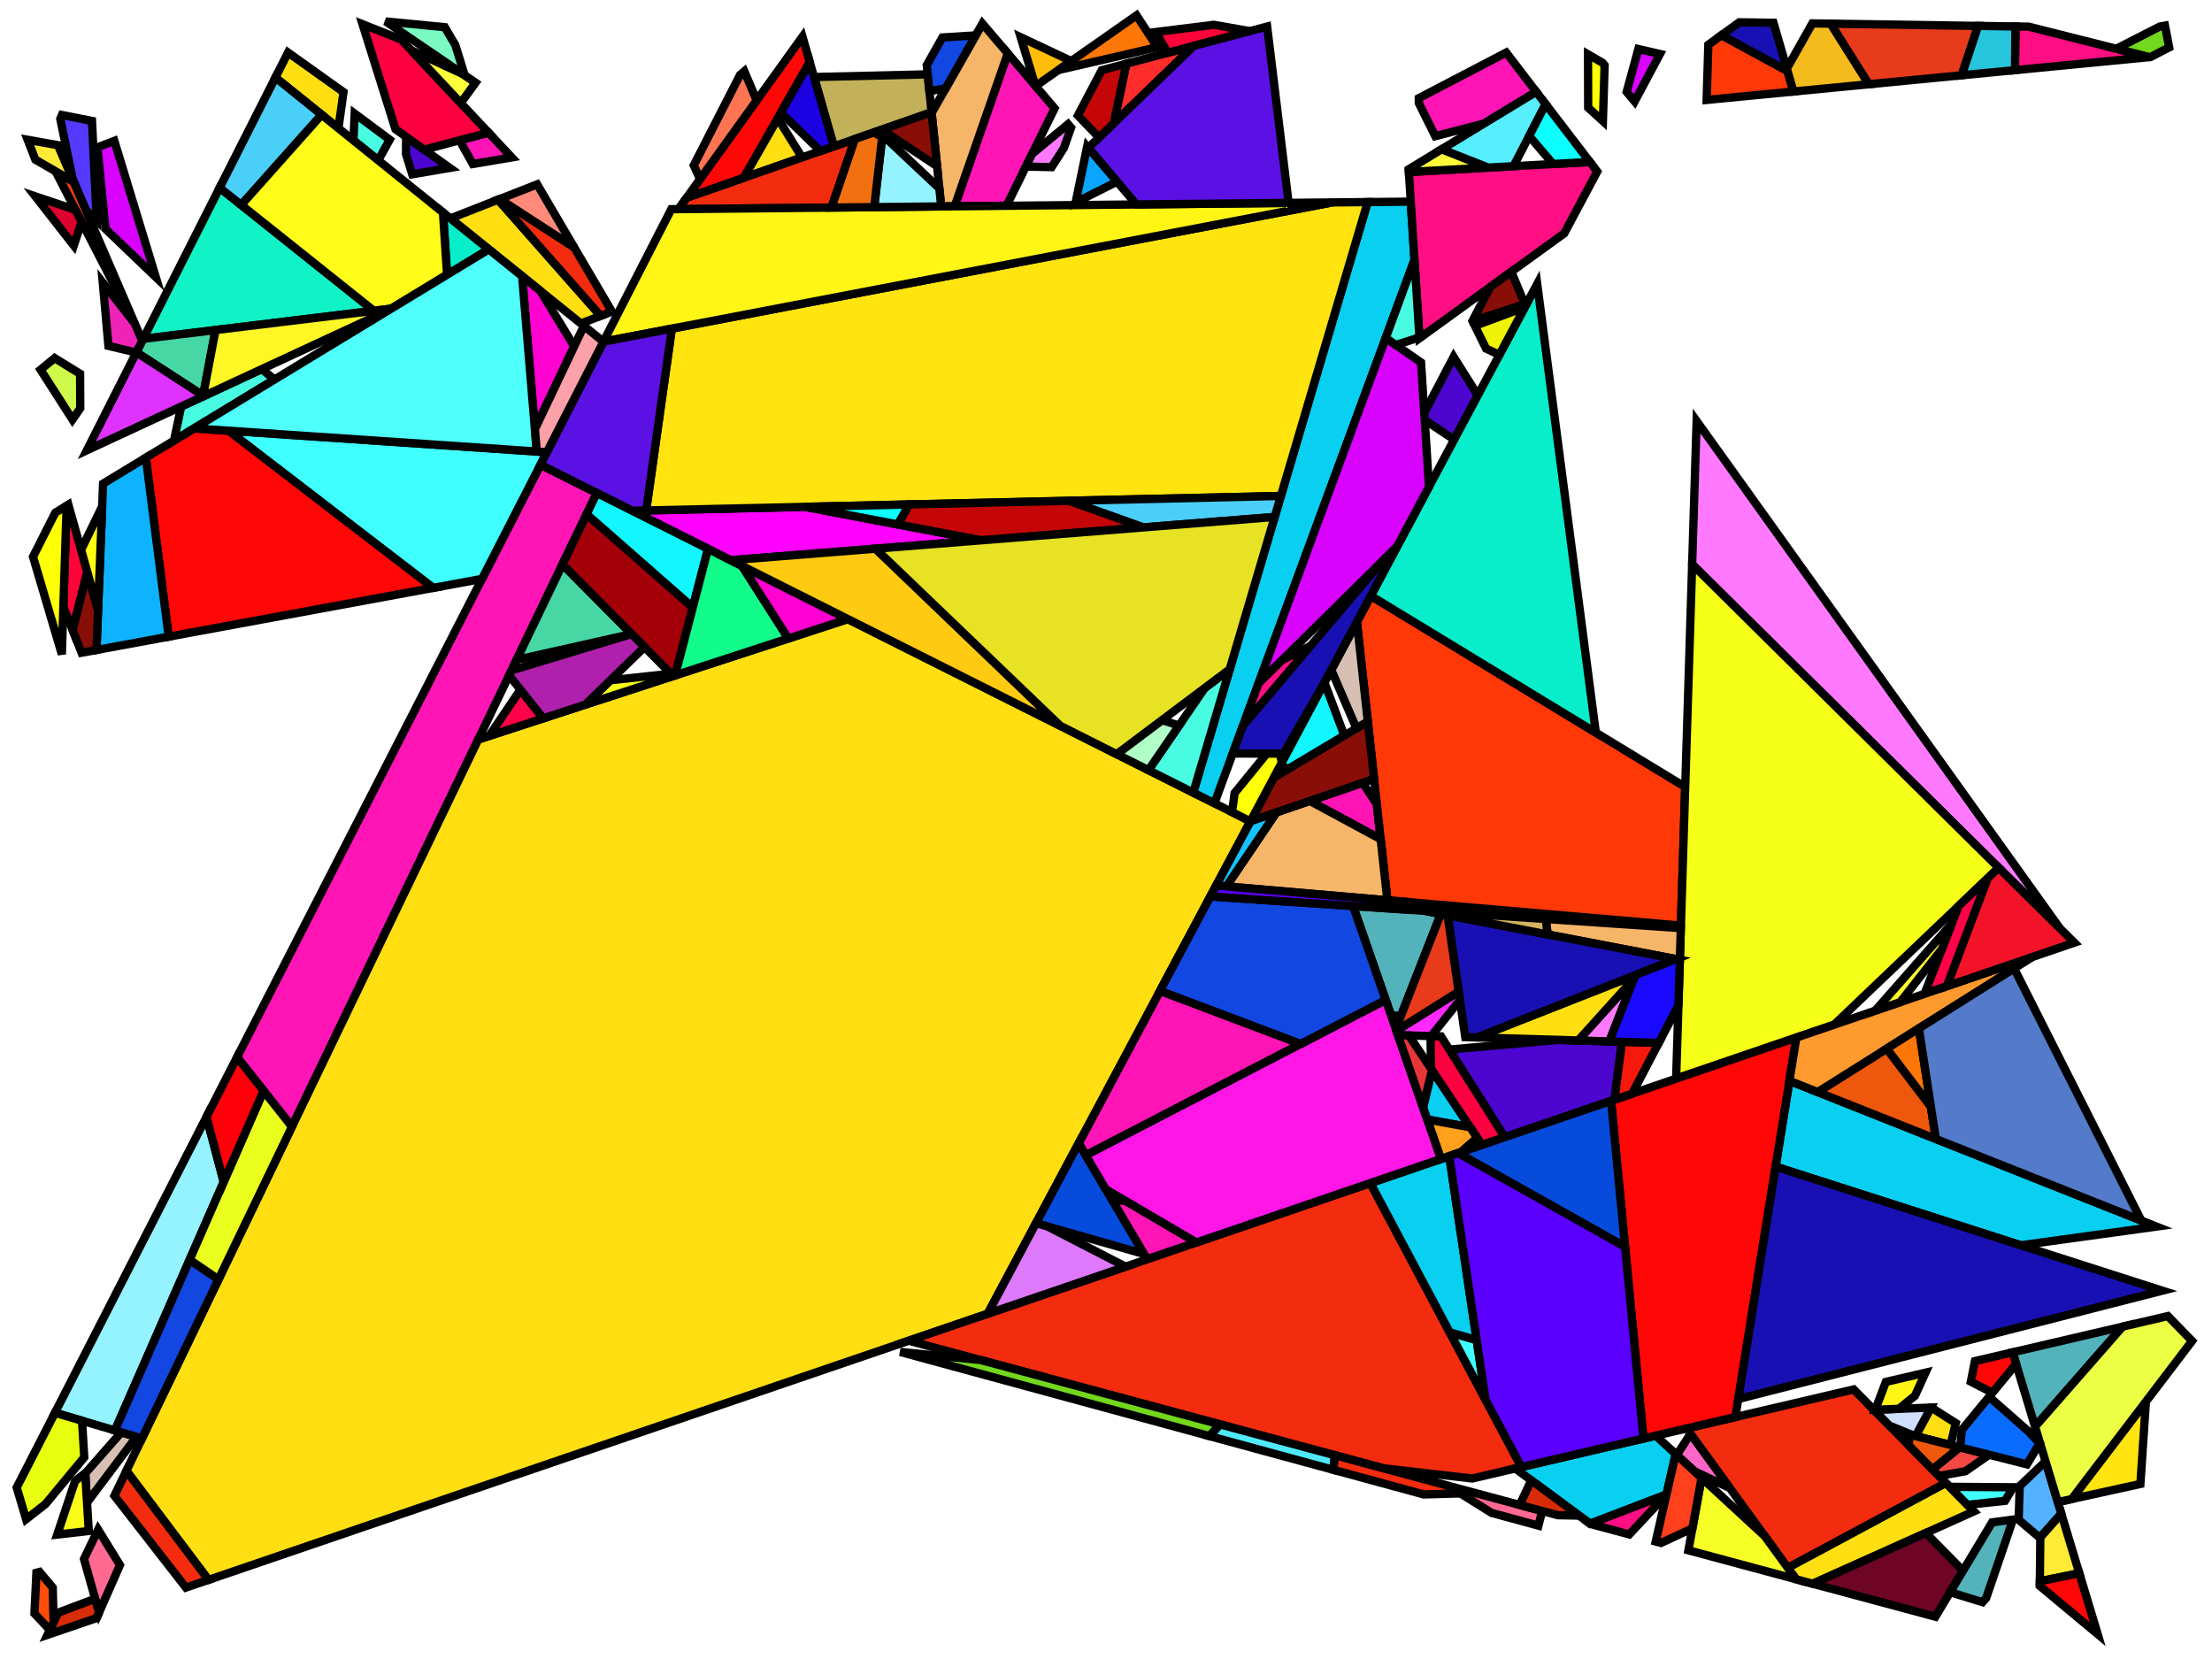 <?xml version="1.0" encoding="iso-8859-1" standalone="no"?>
<!DOCTYPE svg PUBLIC "-//W3C//DTD SVG 1.0//EN" "http://www.w3.org/TR/2001/REC-SVG-20010904/DTD/svg10.dtd">
<svg xmlns="http://www.w3.org/2000/svg" width="800" height="600">
<path style="fill:rgb(0, 0, 0);fill-opacity:0.0;fill-rule:evenodd;stroke:rgb(0, 0, 0);stroke-width:0.0;" d="M 0, 600 L 800, 600 L 800, 0 L 0, 0 z "/>
<path style="fill:rgb(86, 57, 255);fill-opacity:1.0;fill-rule:evenodd;stroke:rgb(0, 0, 0);stroke-width:3.0;" d="M 33.278, 43.736 L 34.966, 79.744 L 31.076, 76.021 L 26.373, 65.11 L 21.802, 43.003 L 22.387, 41.592 z "/>
<path style="fill:rgb(255, 20, 182);fill-opacity:1.0;fill-rule:evenodd;stroke:rgb(0, 0, 0);stroke-width:3.0;" d="M 215.85, 178.293 L 105.585, 407.5 L 85.741, 382.339 L 195.472, 168.055 z "/>
<path style="fill:rgb(255, 20, 182);fill-opacity:1.0;fill-rule:evenodd;stroke:rgb(0, 0, 0);stroke-width:3.0;" d="M 555.599, 33.206 L 536.758, 44.648 L 519.086, 49.25 L 513.137, 37.286 L 513.135, 35.501 L 544.737, 19.01 z "/>
<path style="fill:rgb(255, 20, 182);fill-opacity:1.0;fill-rule:evenodd;stroke:rgb(0, 0, 0);stroke-width:3.0;" d="M 406.976, 434.267 L 432.717, 449.352 L 414.84, 455.457 L 402.29, 434.145 z "/>
<path style="fill:rgb(255, 20, 182);fill-opacity:1.0;fill-rule:evenodd;stroke:rgb(0, 0, 0);stroke-width:3.0;" d="M 497.958, 290.859 L 499.343, 303.513 L 473.712, 289.658 L 492.816, 283.093 z "/>
<path style="fill:rgb(255, 20, 182);fill-opacity:1.0;fill-rule:evenodd;stroke:rgb(0, 0, 0);stroke-width:3.0;" d="M 185.085, 56.931 L 170.999, 59.318 L 166.198, 50.739 L 176.673, 47.963 z "/>
<path style="fill:rgb(255, 20, 182);fill-opacity:1.0;fill-rule:evenodd;stroke:rgb(0, 0, 0);stroke-width:3.0;" d="M 470.433, 377.547 L 392.681, 417.827 L 390.116, 413.471 L 419.534, 358.344 z "/>
<path style="fill:rgb(255, 20, 182);fill-opacity:1.0;fill-rule:evenodd;stroke:rgb(0, 0, 0);stroke-width:3.0;" d="M 381.409, 39.194 L 364.038, 74.418 L 345.263, 74.61 L 364.477, 19.313 z "/>
<path style="fill:rgb(13, 0, 255);fill-opacity:1.0;fill-rule:evenodd;stroke:rgb(0, 0, 0);stroke-width:3.0;" d="M 607.921, 334.757 L 607.893, 335.663 L 530.617, 330.459 L 528.19, 327.886 z "/>
<path style="fill:rgb(255, 56, 8);fill-opacity:1.0;fill-rule:evenodd;stroke:rgb(0, 0, 0);stroke-width:3.0;" d="M 646.487, 25.698 L 648.64, 33.1 L 617.223, 36.136 L 617.845, 16.173 L 622.604, 12.718 z "/>
<path style="fill:rgb(255, 56, 8);fill-opacity:1.0;fill-rule:evenodd;stroke:rgb(0, 0, 0);stroke-width:3.0;" d="M 609.483, 284.626 L 607.921, 334.757 L 501.762, 325.609 L 490.739, 224.914 L 495.768, 215.492 z "/>
<path style="fill:rgb(76, 6, 207);fill-opacity:1.0;fill-rule:evenodd;stroke:rgb(0, 0, 0);stroke-width:3.0;" d="M 586.618, 376.778 L 583.87, 397.732 L 544.202, 411.279 L 524.175, 379.585 L 563.707, 376.094 z "/>
<path style="fill:rgb(76, 6, 207);fill-opacity:1.0;fill-rule:evenodd;stroke:rgb(0, 0, 0);stroke-width:3.0;" d="M 162.667, 60.729 L 149.084, 63.031 L 146.835, 55.755 L 146.875, 49.464 z "/>
<path style="fill:rgb(76, 6, 207);fill-opacity:1.0;fill-rule:evenodd;stroke:rgb(0, 0, 0);stroke-width:3.0;" d="M 534.469, 142.971 L 525.921, 158.988 L 515.268, 151.899 L 515.103, 149.32 L 525.718, 129.064 z "/>
<path style="fill:rgb(255, 121, 255);fill-opacity:1.0;fill-rule:evenodd;stroke:rgb(0, 0, 0);stroke-width:3.0;" d="M 582.029, 376.641 L 570.756, 376.305 L 590.951, 353.929 z "/>
<path style="fill:rgb(255, 121, 255);fill-opacity:1.0;fill-rule:evenodd;stroke:rgb(0, 0, 0);stroke-width:3.0;" d="M 745.038, 335.815 L 611.991, 204.091 L 613.605, 152.266 z "/>
<path style="fill:rgb(255, 121, 255);fill-opacity:1.0;fill-rule:evenodd;stroke:rgb(0, 0, 0);stroke-width:3.0;" d="M 387.362, 46.183 L 384.766, 53.522 L 380.337, 60.444 L 371.028, 60.244 L 373.298, 55.64 L 386.285, 44.918 z "/>
<path style="fill:rgb(243, 62, 18);fill-opacity:1.0;fill-rule:evenodd;stroke:rgb(0, 0, 0);stroke-width:3.0;" d="M 26.647, 65.745 L 48.75, 117.023 L 47.905, 115.943 L 20.108, 61.971 z "/>
<path style="fill:rgb(255, 223, 17);fill-opacity:1.0;fill-rule:evenodd;stroke:rgb(0, 0, 0);stroke-width:3.0;" d="M 452.239, 297.058 L 357.205, 475.14 L 75.385, 571.385 L 45.714, 531.952 L 172.955, 267.457 L 306.624, 223.9 z "/>
<path style="fill:rgb(255, 223, 17);fill-opacity:1.0;fill-rule:evenodd;stroke:rgb(0, 0, 0);stroke-width:3.0;" d="M 713.879, 546.613 L 655.609, 572.782 L 649.595, 571.165 L 646.564, 566.994 L 703.719, 536.303 z "/>
<path style="fill:rgb(255, 223, 17);fill-opacity:1.0;fill-rule:evenodd;stroke:rgb(0, 0, 0);stroke-width:3.0;" d="M 590.951, 353.929 L 570.756, 376.305 L 534.098, 375.211 L 591.456, 352.642 z "/>
<path style="fill:rgb(255, 223, 17);fill-opacity:1.0;fill-rule:evenodd;stroke:rgb(0, 0, 0);stroke-width:3.0;" d="M 124.226, 33.307 L 122.404, 46.396 L 99.605, 28.036 L 104.174, 19.003 z "/>
<path style="fill:rgb(255, 223, 17);fill-opacity:1.0;fill-rule:evenodd;stroke:rgb(0, 0, 0);stroke-width:3.0;" d="M 707.329, 514.689 L 705.625, 521.871 L 705.103, 522.504 L 692.794, 519.378 L 698.345, 509.059 L 698.46, 509.055 z "/>
<path style="fill:rgb(255, 223, 17);fill-opacity:1.0;fill-rule:evenodd;stroke:rgb(0, 0, 0);stroke-width:3.0;" d="M 290.067, 56.944 L 268.956, 64.308 L 281.278, 42.735 z "/>
<path style="fill:rgb(255, 223, 17);fill-opacity:1.0;fill-rule:evenodd;stroke:rgb(0, 0, 0);stroke-width:3.0;" d="M 217.227, 114.247 L 210.071, 116.991 L 162.876, 78.986 L 180.137, 72.221 z "/>
<path style="fill:rgb(243, 44, 15);fill-opacity:1.0;fill-rule:evenodd;stroke:rgb(0, 0, 0);stroke-width:3.0;" d="M 550.226, 530.568 L 532.469, 534.715 L 500.36, 531.044 L 328.67, 484.886 L 495.593, 427.879 z "/>
<path style="fill:rgb(243, 44, 15);fill-opacity:1.0;fill-rule:evenodd;stroke:rgb(0, 0, 0);stroke-width:3.0;" d="M 300.719, 75.066 L 245.38, 75.632 L 248.357, 71.493 L 309.191, 50.274 z "/>
<path style="fill:rgb(243, 44, 15);fill-opacity:1.0;fill-rule:evenodd;stroke:rgb(0, 0, 0);stroke-width:3.0;" d="M 207.655, 89.459 L 221.3, 112.686 L 217.227, 114.247 L 180.137, 72.221 L 180.702, 71.999 z "/>
<path style="fill:rgb(243, 44, 15);fill-opacity:1.0;fill-rule:evenodd;stroke:rgb(0, 0, 0);stroke-width:3.0;" d="M 703.719, 536.303 L 646.564, 566.994 L 609.96, 516.621 L 670.412, 502.505 z "/>
<path style="fill:rgb(243, 44, 15);fill-opacity:1.0;fill-rule:evenodd;stroke:rgb(0, 0, 0);stroke-width:3.0;" d="M 523.655, 537.307 L 528.145, 540.105 L 514.948, 540.488 L 482.265, 531.593 L 482.634, 526.278 z "/>
<path style="fill:rgb(243, 44, 15);fill-opacity:1.0;fill-rule:evenodd;stroke:rgb(0, 0, 0);stroke-width:3.0;" d="M 75.385, 571.385 L 67.239, 574.167 L 41.383, 540.953 L 45.714, 531.952 z "/>
<path style="fill:rgb(17, 243, 199);fill-opacity:1.0;fill-rule:evenodd;stroke:rgb(0, 0, 0);stroke-width:3.0;" d="M 135.207, 112.397 L 51.802, 122.544 L 79.439, 67.905 z "/>
<path style="fill:rgb(255, 234, 55);fill-opacity:1.0;fill-rule:evenodd;stroke:rgb(0, 0, 0);stroke-width:3.0;" d="M 752.006, 568.984 L 737.736, 571.891 L 737.912, 555.911 L 745.488, 547.386 z "/>
<path style="fill:rgb(255, 234, 55);fill-opacity:1.0;fill-rule:evenodd;stroke:rgb(0, 0, 0);stroke-width:3.0;" d="M 20.939, 52.502 L 26.647, 65.745 L 12.8, 57.754 L 10.004, 50.562 z "/>
<path style="fill:rgb(110, 5, 37);fill-opacity:1.0;fill-rule:evenodd;stroke:rgb(0, 0, 0);stroke-width:3.0;" d="M 709.943, 568.09 L 699.958, 584.705 L 655.609, 572.782 L 696.497, 554.42 z "/>
<path style="fill:rgb(64, 255, 255);fill-opacity:1.0;fill-rule:evenodd;stroke:rgb(0, 0, 0);stroke-width:3.0;" d="M 197.782, 163.544 L 174.319, 209.363 L 156.651, 212.621 L 82.629, 155.776 z "/>
<path style="fill:rgb(64, 255, 255);fill-opacity:1.0;fill-rule:evenodd;stroke:rgb(0, 0, 0);stroke-width:3.0;" d="M 534.065, 484.664 L 537.275, 506.225 L 524.308, 481.853 z "/>
<path style="fill:rgb(64, 255, 255);fill-opacity:1.0;fill-rule:evenodd;stroke:rgb(0, 0, 0);stroke-width:3.0;" d="M 728.092, 537.889 L 725.146, 542.792 L 711.546, 544.246 L 705.122, 537.727 z "/>
<path style="fill:rgb(9, 207, 240);fill-opacity:1.0;fill-rule:evenodd;stroke:rgb(0, 0, 0);stroke-width:3.0;" d="M 779.908, 443.607 L 730.845, 450.377 L 642.173, 421.937 L 647.161, 390.896 z "/>
<path style="fill:rgb(9, 207, 240);fill-opacity:1.0;fill-rule:evenodd;stroke:rgb(0, 0, 0);stroke-width:3.0;" d="M 534.065, 484.664 L 524.308, 481.853 L 495.593, 427.879 L 524.157, 418.124 z "/>
<path style="fill:rgb(9, 207, 240);fill-opacity:1.0;fill-rule:evenodd;stroke:rgb(0, 0, 0);stroke-width:3.0;" d="M 606.039, 525.874 L 602.697, 540.51 L 575.073, 551.074 L 547.998, 531.089 L 598.821, 519.222 z "/>
<path style="fill:rgb(9, 207, 240);fill-opacity:1.0;fill-rule:evenodd;stroke:rgb(0, 0, 0);stroke-width:3.0;" d="M 531.702, 407.698 L 516.165, 404.878 L 514.648, 400.508 L 517.91, 387.017 z "/>
<path style="fill:rgb(9, 207, 240);fill-opacity:1.0;fill-rule:evenodd;stroke:rgb(0, 0, 0);stroke-width:3.0;" d="M 511.567, 93.957 L 439.208, 290.511 L 431.558, 286.668 L 494.636, 73.082 L 510.223, 72.922 z "/>
<path style="fill:rgb(255, 44, 44);fill-opacity:1.0;fill-rule:evenodd;stroke:rgb(0, 0, 0);stroke-width:3.0;" d="M 402.802, 44.58 L 407.363, 23.03 L 431.754, 16.596 z "/>
<path style="fill:rgb(246, 255, 23);fill-opacity:1.0;fill-rule:evenodd;stroke:rgb(0, 0, 0);stroke-width:3.0;" d="M 243.466, 244.481 L 211.704, 254.831 L 220.756, 246.02 L 242.651, 243.659 z "/>
<path style="fill:rgb(246, 255, 23);fill-opacity:1.0;fill-rule:evenodd;stroke:rgb(0, 0, 0);stroke-width:3.0;" d="M 722.848, 313.845 L 663.337, 370.593 L 606.197, 390.107 L 611.991, 204.091 z "/>
<path style="fill:rgb(252, 0, 64);fill-opacity:1.0;fill-rule:evenodd;stroke:rgb(0, 0, 0);stroke-width:3.0;" d="M 145.111, 14.313 L 176.673, 47.963 L 153.412, 54.127 L 143.034, 46.724 L 131.114, 8.764 z "/>
<path style="fill:rgb(252, 0, 64);fill-opacity:1.0;fill-rule:evenodd;stroke:rgb(0, 0, 0);stroke-width:3.0;" d="M 521.167, 374.826 L 544.202, 411.279 L 535.965, 414.092 L 517.572, 386.51 L 517.35, 374.712 z "/>
<path style="fill:rgb(255, 105, 146);fill-opacity:1.0;fill-rule:evenodd;stroke:rgb(0, 0, 0);stroke-width:3.0;" d="M 557.744, 546.471 L 556.395, 551.768 L 539.466, 547.16 L 523.655, 537.307 z "/>
<path style="fill:rgb(255, 105, 146);fill-opacity:1.0;fill-rule:evenodd;stroke:rgb(0, 0, 0);stroke-width:3.0;" d="M 43.376, 566.03 L 35.825, 583.2 L 30.37, 563.847 L 35.487, 553.21 z "/>
<path style="fill:rgb(83, 179, 187);fill-opacity:1.0;fill-rule:evenodd;stroke:rgb(0, 0, 0);stroke-width:3.0;" d="M 718.328, 577.944 L 716.992, 579.447 L 705.287, 575.837 L 720.465, 550.581 L 728.016, 549.577 z "/>
<path style="fill:rgb(83, 179, 187);fill-opacity:1.0;fill-rule:evenodd;stroke:rgb(0, 0, 0);stroke-width:3.0;" d="M 736.005, 515.961 L 727.893, 489.083 L 767.662, 479.798 z "/>
<path style="fill:rgb(83, 179, 187);fill-opacity:1.0;fill-rule:evenodd;stroke:rgb(0, 0, 0);stroke-width:3.0;" d="M 515.194, 329.42 L 521.082, 330.55 L 506.657, 367.42 L 503.089, 367.213 L 489.363, 327.68 z "/>
<path style="fill:rgb(255, 4, 57);fill-opacity:1.0;fill-rule:evenodd;stroke:rgb(0, 0, 0);stroke-width:3.0;" d="M 31.583, 206.875 L 26.256, 227.849 L 22.921, 219.42 L 24.095, 182.921 L 24.722, 182.54 z "/>
<path style="fill:rgb(255, 4, 57);fill-opacity:1.0;fill-rule:evenodd;stroke:rgb(0, 0, 0);stroke-width:3.0;" d="M 452, 11.255 L 422.348, 19.077 L 417.919, 11.586 L 438.97, 8.978 z "/>
<path style="fill:rgb(215, 44, 7);fill-opacity:1.0;fill-rule:evenodd;stroke:rgb(0, 0, 0);stroke-width:3.0;" d="M 571.086, 548.131 L 563.435, 548.001 L 549.628, 544.289 L 553.669, 535.635 L 554.066, 535.567 z "/>
<path style="fill:rgb(215, 44, 7);fill-opacity:1.0;fill-rule:evenodd;stroke:rgb(0, 0, 0);stroke-width:3.0;" d="M 35.825, 583.2 L 34.948, 585.195 L 17.181, 591.263 L 21.044, 583.232 L 34.413, 578.191 z "/>
<path style="fill:rgb(209, 223, 255);fill-opacity:1.0;fill-rule:evenodd;stroke:rgb(0, 0, 0);stroke-width:3.0;" d="M 692.794, 519.378 L 692.174, 519.22 L 683.299, 515.582 L 677.677, 509.877 L 698.345, 509.059 z "/>
<path style="fill:rgb(255, 1, 255);fill-opacity:1.0;fill-rule:evenodd;stroke:rgb(0, 0, 0);stroke-width:3.0;" d="M 354.961, 195.399 L 264.253, 202.612 L 228.667, 184.733 L 291.064, 183.306 z "/>
<path style="fill:rgb(207, 249, 75);fill-opacity:1.0;fill-rule:evenodd;stroke:rgb(0, 0, 0);stroke-width:3.0;" d="M 28.969, 135.177 L 29.027, 147.677 L 26.208, 151.732 L 14.658, 133.699 L 19.767, 129.515 z "/>
<path style="fill:rgb(70, 215, 165);fill-opacity:1.0;fill-rule:evenodd;stroke:rgb(0, 0, 0);stroke-width:3.0;" d="M 73.442, 143.077 L 49.33, 127.432 L 51.802, 122.544 L 77.943, 119.364 z "/>
<path style="fill:rgb(70, 215, 165);fill-opacity:1.0;fill-rule:evenodd;stroke:rgb(0, 0, 0);stroke-width:3.0;" d="M 228.413, 229.303 L 186.818, 238.642 L 203.429, 204.113 z "/>
<path style="fill:rgb(217, 1, 255);fill-opacity:1.0;fill-rule:evenodd;stroke:rgb(0, 0, 0);stroke-width:3.0;" d="M 600.347, 19.524 L 591.193, 36.677 L 588.316, 33.22 L 592.535, 17.743 z "/>
<path style="fill:rgb(217, 1, 255);fill-opacity:1.0;fill-rule:evenodd;stroke:rgb(0, 0, 0);stroke-width:3.0;" d="M 56.338, 100.201 L 38.16, 82.801 L 35.242, 53.289 L 41.347, 50.941 z "/>
<path style="fill:rgb(215, 192, 179);fill-opacity:1.0;fill-rule:evenodd;stroke:rgb(0, 0, 0);stroke-width:3.0;" d="M 494.688, 260.987 L 490.586, 263.431 L 481.473, 242.279 L 490.739, 224.914 z "/>
<path style="fill:rgb(215, 192, 179);fill-opacity:1.0;fill-rule:evenodd;stroke:rgb(0, 0, 0);stroke-width:3.0;" d="M 49.341, 519.637 L 31.475, 543.416 L 30.83, 532.856 L 43.864, 518.021 z "/>
<path style="fill:rgb(246, 182, 105);fill-opacity:1.0;fill-rule:evenodd;stroke:rgb(0, 0, 0);stroke-width:3.0;" d="M 499.343, 303.513 L 501.762, 325.609 L 443.545, 320.592 L 461.633, 293.808 L 473.712, 289.658 z "/>
<path style="fill:rgb(246, 182, 105);fill-opacity:1.0;fill-rule:evenodd;stroke:rgb(0, 0, 0);stroke-width:3.0;" d="M 607.893, 335.663 L 607.535, 347.142 L 559.749, 337.971 L 559.038, 332.373 z "/>
<path style="fill:rgb(246, 182, 105);fill-opacity:1.0;fill-rule:evenodd;stroke:rgb(0, 0, 0);stroke-width:3.0;" d="M 364.477, 19.313 L 345.263, 74.61 L 340.392, 74.66 L 336.943, 40.87 L 355.294, 8.532 z "/>
<path style="fill:rgb(8, 237, 202);fill-opacity:1.0;fill-rule:evenodd;stroke:rgb(0, 0, 0);stroke-width:3.0;" d="M 577.155, 264.972 L 495.768, 215.492 L 555.951, 102.715 z "/>
<path style="fill:rgb(8, 237, 202);fill-opacity:1.0;fill-rule:evenodd;stroke:rgb(0, 0, 0);stroke-width:3.0;" d="M 176.782, 90.185 L 161.691, 99.35 L 160.202, 76.833 z "/>
<path style="fill:rgb(255, 138, 121);fill-opacity:1.0;fill-rule:evenodd;stroke:rgb(0, 0, 0);stroke-width:3.0;" d="M 207.655, 89.459 L 180.702, 71.999 L 194.273, 66.681 z "/>
<path style="fill:rgb(217, 2, 255);fill-opacity:1.0;fill-rule:evenodd;stroke:rgb(0, 0, 0);stroke-width:3.0;" d="M 513.938, 131.09 L 516.811, 176.059 L 505.271, 197.683 L 455.177, 247.132 L 501.161, 122.223 z "/>
<path style="fill:rgb(255, 14, 132);fill-opacity:1.0;fill-rule:evenodd;stroke:rgb(0, 0, 0);stroke-width:3.0;" d="M 602.679, 540.586 L 589.235, 554.937 L 575.193, 551.162 L 575.073, 551.074 L 602.697, 540.51 z "/>
<path style="fill:rgb(255, 14, 132);fill-opacity:1.0;fill-rule:evenodd;stroke:rgb(0, 0, 0);stroke-width:3.0;" d="M 733.681, 9.646 L 777.392, 20.659 L 728.741, 25.36 L 728.916, 9.573 z "/>
<path style="fill:rgb(255, 14, 132);fill-opacity:1.0;fill-rule:evenodd;stroke:rgb(0, 0, 0);stroke-width:3.0;" d="M 450.081, 261.801 L 450.326, 260.308 L 455.177, 247.132 L 463.749, 238.671 L 473.955, 233.616 z "/>
<path style="fill:rgb(255, 14, 132);fill-opacity:1.0;fill-rule:evenodd;stroke:rgb(0, 0, 0);stroke-width:3.0;" d="M 577.659, 62.037 L 565.724, 84.403 L 513.379, 122.332 L 509.538, 62.203 L 575.007, 58.57 z "/>
<path style="fill:rgb(255, 7, 7);fill-opacity:1.0;fill-rule:evenodd;stroke:rgb(0, 0, 0);stroke-width:3.0;" d="M 292.856, 22.467 L 268.956, 64.308 L 248.357, 71.493 L 290.228, 13.268 z "/>
<path style="fill:rgb(255, 7, 7);fill-opacity:1.0;fill-rule:evenodd;stroke:rgb(0, 0, 0);stroke-width:3.0;" d="M 729.165, 493.296 L 720.574, 503.724 L 712.793, 499.69 L 714.256, 492.268 L 727.893, 489.083 z "/>
<path style="fill:rgb(255, 7, 7);fill-opacity:1.0;fill-rule:evenodd;stroke:rgb(0, 0, 0);stroke-width:3.0;" d="M 82.629, 155.776 L 156.651, 212.621 L 60.992, 230.259 L 52.745, 165.52 L 70.172, 154.936 z "/>
<path style="fill:rgb(255, 7, 7);fill-opacity:1.0;fill-rule:evenodd;stroke:rgb(0, 0, 0);stroke-width:3.0;" d="M 758.651, 591.002 L 737.717, 573.569 L 737.736, 571.891 L 752.006, 568.984 z "/>
<path style="fill:rgb(255, 7, 7);fill-opacity:1.0;fill-rule:evenodd;stroke:rgb(0, 0, 0);stroke-width:3.0;" d="M 627.62, 512.497 L 594.374, 520.26 L 582.668, 398.142 L 649.674, 375.259 z "/>
<path style="fill:rgb(24, 16, 179);fill-opacity:1.0;fill-rule:evenodd;stroke:rgb(0, 0, 0);stroke-width:3.0;" d="M 782.024, 466.791 L 628.668, 505.974 L 642.173, 421.937 z "/>
<path style="fill:rgb(24, 16, 179);fill-opacity:1.0;fill-rule:evenodd;stroke:rgb(0, 0, 0);stroke-width:3.0;" d="M 478.689, 247.494 L 464.222, 272.552 L 445.827, 272.529 L 449.543, 262.435 L 499.902, 202.984 L 505.271, 197.683 z "/>
<path style="fill:rgb(24, 16, 179);fill-opacity:1.0;fill-rule:evenodd;stroke:rgb(0, 0, 0);stroke-width:3.0;" d="M 641.413, 8.248 L 646.487, 25.698 L 622.604, 12.718 L 629.02, 8.06 z "/>
<path style="fill:rgb(24, 16, 179);fill-opacity:1.0;fill-rule:evenodd;stroke:rgb(0, 0, 0);stroke-width:3.0;" d="M 606.124, 346.871 L 534.098, 375.211 L 529.938, 375.087 L 523.54, 331.022 z "/>
<path style="fill:rgb(246, 24, 10);fill-opacity:1.0;fill-rule:evenodd;stroke:rgb(0, 0, 0);stroke-width:3.0;" d="M 599.913, 377.174 L 590.287, 395.54 L 583.87, 397.732 L 586.618, 376.778 z "/>
<path style="fill:rgb(255, 2, 72);fill-opacity:1.0;fill-rule:evenodd;stroke:rgb(0, 0, 0);stroke-width:3.0;" d="M 704.131, 356.661 L 696.031, 359.428 L 708.375, 327.646 L 718.889, 317.621 z "/>
<path style="fill:rgb(255, 2, 72);fill-opacity:1.0;fill-rule:evenodd;stroke:rgb(0, 0, 0);stroke-width:3.0;" d="M 196.454, 259.8 L 176.917, 266.166 L 188.214, 249.41 z "/>
<path style="fill:rgb(13, 179, 255);fill-opacity:1.0;fill-rule:evenodd;stroke:rgb(0, 0, 0);stroke-width:3.0;" d="M 60.992, 230.259 L 34.892, 235.072 L 37.276, 174.915 L 52.745, 165.52 z "/>
<path style="fill:rgb(194, 177, 89);fill-opacity:1.0;fill-rule:evenodd;stroke:rgb(0, 0, 0);stroke-width:3.0;" d="M 336.916, 40.604 L 301.561, 52.935 L 294.396, 27.859 L 335.515, 26.886 z "/>
<path style="fill:rgb(255, 228, 15);fill-opacity:1.0;fill-rule:evenodd;stroke:rgb(0, 0, 0);stroke-width:3.0;" d="M 463.247, 179.367 L 233.687, 184.618 L 242.969, 118.85 L 481.767, 73.213 L 494.636, 73.082 z "/>
<path style="fill:rgb(255, 228, 15);fill-opacity:1.0;fill-rule:evenodd;stroke:rgb(0, 0, 0);stroke-width:3.0;" d="M 774.105, 536.693 L 749.271, 542.145 L 776.098, 506.907 z "/>
<path style="fill:rgb(255, 246, 21);fill-opacity:1.0;fill-rule:evenodd;stroke:rgb(0, 0, 0);stroke-width:3.0;" d="M 692.575, 504.799 L 686.738, 509.519 L 678.225, 509.856 L 682.044, 499.789 L 696.379, 496.442 z "/>
<path style="fill:rgb(255, 246, 21);fill-opacity:1.0;fill-rule:evenodd;stroke:rgb(0, 0, 0);stroke-width:3.0;" d="M 218.249, 123.575 L 242.786, 75.659 L 481.767, 73.213 z "/>
<path style="fill:rgb(74, 207, 249);fill-opacity:1.0;fill-rule:evenodd;stroke:rgb(0, 0, 0);stroke-width:3.0;" d="M 116.321, 41.498 L 87.24, 74.129 L 79.439, 67.905 L 99.605, 28.036 z "/>
<path style="fill:rgb(74, 207, 249);fill-opacity:1.0;fill-rule:evenodd;stroke:rgb(0, 0, 0);stroke-width:3.0;" d="M 461.003, 186.966 L 413.461, 190.747 L 386.54, 181.122 L 463.247, 179.367 z "/>
<path style="fill:rgb(91, 17, 228);fill-opacity:1.0;fill-rule:evenodd;stroke:rgb(0, 0, 0);stroke-width:3.0;" d="M 233.687, 184.618 L 228.667, 184.733 L 195.472, 168.055 L 218.249, 123.575 L 242.969, 118.85 z "/>
<path style="fill:rgb(91, 17, 228);fill-opacity:1.0;fill-rule:evenodd;stroke:rgb(0, 0, 0);stroke-width:3.0;" d="M 466.042, 73.374 L 411, 73.937 L 393.585, 53.489 L 431.754, 16.596 L 458.277, 9.599 z "/>
<path style="fill:rgb(163, 0, 10);fill-opacity:1.0;fill-rule:evenodd;stroke:rgb(0, 0, 0);stroke-width:3.0;" d="M 250.56, 219.676 L 244.167, 244.252 L 243.466, 244.481 L 203.429, 204.113 L 212.159, 185.965 z "/>
<path style="fill:rgb(18, 246, 255);fill-opacity:1.0;fill-rule:evenodd;stroke:rgb(0, 0, 0);stroke-width:3.0;" d="M 486.21, 266.038 L 466.028, 278.062 L 463.008, 276.88 L 479.016, 246.882 z "/>
<path style="fill:rgb(18, 246, 255);fill-opacity:1.0;fill-rule:evenodd;stroke:rgb(0, 0, 0);stroke-width:3.0;" d="M 256.068, 198.5 L 250.56, 219.676 L 212.159, 185.965 L 215.85, 178.293 z "/>
<path style="fill:rgb(79, 234, 249);fill-opacity:1.0;fill-rule:evenodd;stroke:rgb(0, 0, 0);stroke-width:3.0;" d="M 482.634, 526.278 L 482.265, 531.593 L 437.399, 519.382 L 441.202, 515.14 z "/>
<path style="fill:rgb(115, 215, 29);fill-opacity:1.0;fill-rule:evenodd;stroke:rgb(0, 0, 0);stroke-width:3.0;" d="M 784.506, 17.137 L 777.778, 20.621 L 777.392, 20.659 L 765.373, 17.63 L 781.119, 9.601 L 782.984, 9.256 z "/>
<path style="fill:rgb(115, 215, 29);fill-opacity:1.0;fill-rule:evenodd;stroke:rgb(0, 0, 0);stroke-width:3.0;" d="M 354.665, 491.874 L 441.202, 515.14 L 437.399, 519.382 L 325.55, 488.942 z "/>
<path style="fill:rgb(72, 252, 226);fill-opacity:1.0;fill-rule:evenodd;stroke:rgb(0, 0, 0);stroke-width:3.0;" d="M 513.359, 122.021 L 504.813, 124.757 L 501.161, 122.223 L 511.567, 93.957 z "/>
<path style="fill:rgb(72, 252, 226);fill-opacity:1.0;fill-rule:evenodd;stroke:rgb(0, 0, 0);stroke-width:3.0;" d="M 99.297, 137.246 L 62.931, 159.334 L 65.526, 147.021 L 94.644, 133.511 z "/>
<path style="fill:rgb(72, 252, 226);fill-opacity:1.0;fill-rule:evenodd;stroke:rgb(0, 0, 0);stroke-width:3.0;" d="M 140.949, 50.512 L 136.786, 57.977 L 127.832, 50.767 L 128.275, 41.098 z "/>
<path style="fill:rgb(72, 252, 226);fill-opacity:1.0;fill-rule:evenodd;stroke:rgb(0, 0, 0);stroke-width:3.0;" d="M 431.558, 286.668 L 415.362, 278.531 L 435.731, 248.818 L 444.734, 242.055 z "/>
<path style="fill:rgb(255, 252, 25);fill-opacity:1.0;fill-rule:evenodd;stroke:rgb(0, 0, 0);stroke-width:3.0;" d="M 160.202, 76.833 L 161.691, 99.35 L 141.463, 111.636 L 135.207, 112.397 L 87.24, 74.129 L 116.321, 41.498 z "/>
<path style="fill:rgb(138, 14, 8);fill-opacity:1.0;fill-rule:evenodd;stroke:rgb(0, 0, 0);stroke-width:3.0;" d="M 496.952, 281.672 L 452.254, 297.031 L 460.675, 281.251 L 494.688, 260.987 z "/>
<path style="fill:rgb(138, 14, 8);fill-opacity:1.0;fill-rule:evenodd;stroke:rgb(0, 0, 0);stroke-width:3.0;" d="M 35.464, 220.639 L 34.892, 235.072 L 29.506, 236.065 L 26.256, 227.849 L 31.583, 206.875 z "/>
<path style="fill:rgb(138, 14, 8);fill-opacity:1.0;fill-rule:evenodd;stroke:rgb(0, 0, 0);stroke-width:3.0;" d="M 338.908, 60.12 L 318.912, 46.883 L 336.916, 40.604 z "/>
<path style="fill:rgb(138, 14, 8);fill-opacity:1.0;fill-rule:evenodd;stroke:rgb(0, 0, 0);stroke-width:3.0;" d="M 551.452, 109.97 L 532.575, 116.141 L 532.534, 116.058 L 538.959, 103.797 L 546.585, 98.271 z "/>
<path style="fill:rgb(240, 35, 184);fill-opacity:1.0;fill-rule:evenodd;stroke:rgb(0, 0, 0);stroke-width:3.0;" d="M 48.75, 117.023 L 51.439, 123.262 L 49.295, 127.501 L 39.222, 125.103 L 37.17, 102.21 z "/>
<path style="fill:rgb(175, 33, 172);fill-opacity:1.0;fill-rule:evenodd;stroke:rgb(0, 0, 0);stroke-width:3.0;" d="M 233.088, 234.018 L 211.704, 254.831 L 196.454, 259.8 L 184.12, 244.249 L 184.976, 242.47 L 228.418, 229.308 z "/>
<path style="fill:rgb(246, 255, 37);fill-opacity:1.0;fill-rule:evenodd;stroke:rgb(0, 0, 0);stroke-width:3.0;" d="M 638.275, 555.587 L 649.595, 571.165 L 610.635, 560.691 L 615.399, 534.501 z "/>
<path style="fill:rgb(17, 252, 138);fill-opacity:1.0;fill-rule:evenodd;stroke:rgb(0, 0, 0);stroke-width:3.0;" d="M 268.374, 204.682 L 285.107, 230.911 L 244.167, 244.252 L 256.068, 198.5 z "/>
<path style="fill:rgb(255, 1, 209);fill-opacity:1.0;fill-rule:evenodd;stroke:rgb(0, 0, 0);stroke-width:3.0;" d="M 195.41, 105.185 L 207.672, 125.246 L 193.455, 155.207 L 188.832, 99.888 z "/>
<path style="fill:rgb(255, 1, 209);fill-opacity:1.0;fill-rule:evenodd;stroke:rgb(0, 0, 0);stroke-width:3.0;" d="M 306.624, 223.9 L 285.107, 230.911 L 268.374, 204.682 z "/>
<path style="fill:rgb(237, 88, 12);fill-opacity:1.0;fill-rule:evenodd;stroke:rgb(0, 0, 0);stroke-width:3.0;" d="M 698.327, 400.215 L 700.126, 411.927 L 657.396, 394.96 L 682.375, 379.241 z "/>
<path style="fill:rgb(237, 88, 12);fill-opacity:1.0;fill-rule:evenodd;stroke:rgb(0, 0, 0);stroke-width:3.0;" d="M 708.799, 523.442 L 698.933, 531.447 L 690.377, 522.764 L 690.516, 518.799 z "/>
<path style="fill:rgb(255, 161, 29);fill-opacity:1.0;fill-rule:evenodd;stroke:rgb(0, 0, 0);stroke-width:3.0;" d="M 531.702, 407.698 L 534.242, 411.508 L 528.257, 416.724 L 521.124, 419.16 L 516.165, 404.878 z "/>
<path style="fill:rgb(252, 255, 57);fill-opacity:1.0;fill-rule:evenodd;stroke:rgb(0, 0, 0);stroke-width:3.0;" d="M 167.46, 26.812 L 171.986, 29.895 L 166.647, 37.273 L 148.712, 18.153 z "/>
<path style="fill:rgb(255, 154, 46);fill-opacity:1.0;fill-rule:evenodd;stroke:rgb(0, 0, 0);stroke-width:3.0;" d="M 657.396, 394.96 L 647.161, 390.896 L 649.674, 375.259 L 735.026, 346.11 z "/>
<path style="fill:rgb(243, 72, 67);fill-opacity:1.0;fill-rule:evenodd;stroke:rgb(0, 0, 0);stroke-width:3.0;" d="M 719.392, 526.133 L 710.804, 532.096 L 701.242, 533.79 L 698.933, 531.447 L 708.799, 523.442 z "/>
<path style="fill:rgb(25, 9, 255);fill-opacity:1.0;fill-rule:evenodd;stroke:rgb(0, 0, 0);stroke-width:3.0;" d="M 607.535, 347.142 L 607.022, 363.61 L 599.913, 377.174 L 582.029, 376.641 L 591.456, 352.642 L 606.124, 346.871 z "/>
<path style="fill:rgb(255, 40, 255);fill-opacity:1.0;fill-rule:evenodd;stroke:rgb(0, 0, 0);stroke-width:3.0;" d="M 527.992, 361.683 L 517.623, 374.72 L 505.57, 374.36 L 505.024, 372.786 L 527.547, 358.619 z "/>
<path style="fill:rgb(231, 59, 27);fill-opacity:1.0;fill-rule:evenodd;stroke:rgb(0, 0, 0);stroke-width:3.0;" d="M 715.413, 9.369 L 709.479, 27.221 L 675.849, 30.471 L 662.043, 8.56 z "/>
<path style="fill:rgb(231, 59, 27);fill-opacity:1.0;fill-rule:evenodd;stroke:rgb(0, 0, 0);stroke-width:3.0;" d="M 523.54, 331.022 L 527.547, 358.619 L 505.024, 372.786 L 504.804, 372.155 L 521.082, 330.55 z "/>
<path style="fill:rgb(223, 50, 255);fill-opacity:1.0;fill-rule:evenodd;stroke:rgb(0, 0, 0);stroke-width:3.0;" d="M 73.686, 143.235 L 31.417, 162.847 L 49.33, 127.432 z "/>
<path style="fill:rgb(252, 252, 27);fill-opacity:1.0;fill-rule:evenodd;stroke:rgb(0, 0, 0);stroke-width:3.0;" d="M 32.104, 553.702 L 20.699, 554.999 L 27.177, 535.608 L 30.824, 532.763 z "/>
<path style="fill:rgb(243, 19, 40);fill-opacity:1.0;fill-rule:evenodd;stroke:rgb(0, 0, 0);stroke-width:3.0;" d="M 750.202, 340.927 L 704.131, 356.661 L 718.889, 317.621 L 722.848, 313.845 z "/>
<path style="fill:rgb(255, 189, 7);fill-opacity:1.0;fill-rule:evenodd;stroke:rgb(0, 0, 0);stroke-width:3.0;" d="M 387.433, 22.082 L 374.528, 31.114 L 374.462, 31.037 L 369.148, 13.467 z "/>
<path style="fill:rgb(255, 102, 199);fill-opacity:1.0;fill-rule:evenodd;stroke:rgb(0, 0, 0);stroke-width:3.0;" d="M 625.641, 538.201 L 612.74, 532.051 L 606.422, 526.228 L 611.38, 518.576 z "/>
<path style="fill:rgb(255, 64, 29);fill-opacity:1.0;fill-rule:evenodd;stroke:rgb(0, 0, 0);stroke-width:3.0;" d="M 615.399, 534.501 L 612.077, 552.76 L 600.718, 558.025 L 598.814, 557.513 L 606.039, 525.874 z "/>
<path style="fill:rgb(255, 117, 83);fill-opacity:1.0;fill-rule:evenodd;stroke:rgb(0, 0, 0);stroke-width:3.0;" d="M 273.651, 36.319 L 253.175, 64.792 L 250.91, 59.793 L 267.659, 27.086 L 269.2, 25.776 z "/>
<path style="fill:rgb(252, 119, 7);fill-opacity:1.0;fill-rule:evenodd;stroke:rgb(0, 0, 0);stroke-width:3.0;" d="M 698.327, 400.215 L 682.375, 379.241 L 693.984, 371.936 z "/>
<path style="fill:rgb(252, 119, 7);fill-opacity:1.0;fill-rule:evenodd;stroke:rgb(0, 0, 0);stroke-width:3.0;" d="M 418.564, 17.066 L 382.787, 25.334 L 411.037, 5.564 z "/>
<path style="fill:rgb(148, 243, 255);fill-opacity:1.0;fill-rule:evenodd;stroke:rgb(0, 0, 0);stroke-width:3.0;" d="M 80.901, 427.457 L 41.566, 517.344 L 19.883, 510.948 L 74.687, 403.925 z "/>
<path style="fill:rgb(148, 243, 255);fill-opacity:1.0;fill-rule:evenodd;stroke:rgb(0, 0, 0);stroke-width:3.0;" d="M 321.32, 50.824 L 339.725, 68.122 L 340.392, 74.66 L 316.17, 74.908 L 319.059, 49.58 z "/>
<path style="fill:rgb(243, 112, 17);fill-opacity:1.0;fill-rule:evenodd;stroke:rgb(0, 0, 0);stroke-width:3.0;" d="M 319.059, 49.58 L 316.17, 74.908 L 300.719, 75.066 L 309.191, 50.274 L 316.004, 47.898 z "/>
<path style="fill:rgb(243, 187, 27);fill-opacity:1.0;fill-rule:evenodd;stroke:rgb(0, 0, 0);stroke-width:3.0;" d="M 662.043, 8.56 L 675.849, 30.471 L 648.64, 33.1 L 646.228, 24.805 L 655.458, 8.46 z "/>
<path style="fill:rgb(255, 76, 7);fill-opacity:1.0;fill-rule:evenodd;stroke:rgb(0, 0, 0);stroke-width:3.0;" d="M 19.075, 574.188 L 19.388, 586.674 L 18.032, 589.493 L 12.459, 583.548 L 13.173, 568.814 L 14.312, 568.508 z "/>
<path style="fill:rgb(255, 246, 37);fill-opacity:1.0;fill-rule:evenodd;stroke:rgb(0, 0, 0);stroke-width:3.0;" d="M 140.402, 112.281 L 73.686, 143.235 L 73.442, 143.077 L 77.943, 119.364 L 141.463, 111.636 z "/>
<path style="fill:rgb(7, 75, 220);fill-opacity:1.0;fill-rule:evenodd;stroke:rgb(0, 0, 0);stroke-width:3.0;" d="M 587.729, 450.941 L 527.347, 417.035 L 582.668, 398.142 z "/>
<path style="fill:rgb(7, 75, 220);fill-opacity:1.0;fill-rule:evenodd;stroke:rgb(0, 0, 0);stroke-width:3.0;" d="M 413.691, 453.505 L 374.689, 442.378 L 390.116, 413.471 z "/>
<path style="fill:rgb(255, 22, 231);fill-opacity:1.0;fill-rule:evenodd;stroke:rgb(0, 0, 0);stroke-width:3.0;" d="M 521.124, 419.16 L 432.717, 449.352 L 399.93, 430.138 L 392.681, 417.827 L 501.152, 361.634 z "/>
<path style="fill:rgb(78, 255, 252);fill-opacity:1.0;fill-rule:evenodd;stroke:rgb(0, 0, 0);stroke-width:3.0;" d="M 188.832, 99.888 L 194.132, 163.298 L 70.172, 154.936 L 176.782, 90.185 z "/>
<path style="fill:rgb(255, 249, 56);fill-opacity:1.0;fill-rule:evenodd;stroke:rgb(0, 0, 0);stroke-width:3.0;" d="M 538.251, 60.61 L 509.538, 62.203 L 509.475, 61.216 L 521.408, 53.969 z "/>
<path style="fill:rgb(86, 237, 255);fill-opacity:1.0;fill-rule:evenodd;stroke:rgb(0, 0, 0);stroke-width:3.0;" d="M 559.014, 37.669 L 547.384, 60.103 L 538.251, 60.61 L 521.408, 53.969 L 555.599, 33.206 z "/>
<path style="fill:rgb(14, 255, 255);fill-opacity:1.0;fill-rule:evenodd;stroke:rgb(0, 0, 0);stroke-width:3.0;" d="M 324.745, 189.68 L 291.064, 183.306 L 328.893, 182.44 z "/>
<path style="fill:rgb(14, 255, 255);fill-opacity:1.0;fill-rule:evenodd;stroke:rgb(0, 0, 0);stroke-width:3.0;" d="M 575.007, 58.57 L 561.681, 59.31 L 553.052, 49.171 L 559.014, 37.669 z "/>
<path style="fill:rgb(252, 161, 170);fill-opacity:1.0;fill-rule:evenodd;stroke:rgb(0, 0, 0);stroke-width:3.0;" d="M 218.248, 123.576 L 197.782, 163.544 L 194.132, 163.298 L 193.455, 155.207 L 211.169, 117.876 z "/>
<path style="fill:rgb(223, 121, 252);fill-opacity:1.0;fill-rule:evenodd;stroke:rgb(0, 0, 0);stroke-width:3.0;" d="M 378.902, 443.58 L 407.079, 458.108 L 357.205, 475.14 L 374.689, 442.378 z "/>
<path style="fill:rgb(175, 255, 199);fill-opacity:1.0;fill-rule:evenodd;stroke:rgb(0, 0, 0);stroke-width:3.0;" d="M 426.419, 262.401 L 415.362, 278.531 L 403.866, 272.755 L 420.265, 260.436 z "/>
<path style="fill:rgb(19, 71, 226);fill-opacity:1.0;fill-rule:evenodd;stroke:rgb(0, 0, 0);stroke-width:3.0;" d="M 79.016, 462.727 L 51.353, 520.23 L 41.566, 517.344 L 68.584, 455.603 z "/>
<path style="fill:rgb(19, 71, 226);fill-opacity:1.0;fill-rule:evenodd;stroke:rgb(0, 0, 0);stroke-width:3.0;" d="M 489.363, 327.68 L 501.152, 361.634 L 470.433, 377.547 L 419.534, 358.344 L 437.753, 324.204 z "/>
<path style="fill:rgb(19, 71, 226);fill-opacity:1.0;fill-rule:evenodd;stroke:rgb(0, 0, 0);stroke-width:3.0;" d="M 342.002, 31.955 L 336.131, 32.922 L 335.177, 23.571 L 340.823, 13.553 L 352.885, 12.778 z "/>
<path style="fill:rgb(255, 252, 44);fill-opacity:1.0;fill-rule:evenodd;stroke:rgb(0, 0, 0);stroke-width:3.0;" d="M 702.32, 343.235 L 687.232, 362.432 L 678.169, 365.528 L 705.335, 334.674 L 705.804, 334.264 z "/>
<path style="fill:rgb(234, 255, 30);fill-opacity:1.0;fill-rule:evenodd;stroke:rgb(0, 0, 0);stroke-width:3.0;" d="M 105.585, 407.5 L 79.016, 462.727 L 68.584, 455.603 L 95.326, 394.493 z "/>
<path style="fill:rgb(22, 194, 255);fill-opacity:1.0;fill-rule:evenodd;stroke:rgb(0, 0, 0);stroke-width:3.0;" d="M 443.545, 320.592 L 439.85, 320.274 L 452.254, 297.031 L 461.633, 293.808 z "/>
<path style="fill:rgb(220, 1, 46);fill-opacity:1.0;fill-rule:evenodd;stroke:rgb(0, 0, 0);stroke-width:3.0;" d="M 27.276, 75.889 L 29.516, 80.239 L 26.69, 88.804 L 12.785, 71.016 z "/>
<path style="fill:rgb(255, 255, 6);fill-opacity:1.0;fill-rule:evenodd;stroke:rgb(0, 0, 0);stroke-width:3.0;" d="M 462.767, 272.55 L 463.629, 275.716 L 452.239, 297.058 L 445.582, 293.713 L 446.519, 286.818 L 458.133, 272.544 z "/>
<path style="fill:rgb(28, 1, 226);fill-opacity:1.0;fill-rule:evenodd;stroke:rgb(0, 0, 0);stroke-width:3.0;" d="M 301.561, 52.935 L 296.736, 54.618 L 282.411, 40.753 L 292.856, 22.467 z "/>
<path style="fill:rgb(83, 123, 202);fill-opacity:1.0;fill-rule:evenodd;stroke:rgb(0, 0, 0);stroke-width:3.0;" d="M 774.446, 441.438 L 700.126, 411.927 L 693.984, 371.936 L 728.438, 350.256 z "/>
<path style="fill:rgb(39, 197, 220);fill-opacity:1.0;fill-rule:evenodd;stroke:rgb(0, 0, 0);stroke-width:3.0;" d="M 728.916, 9.573 L 728.741, 25.36 L 709.479, 27.221 L 715.413, 9.369 z "/>
<path style="fill:rgb(197, 6, 8);fill-opacity:1.0;fill-rule:evenodd;stroke:rgb(0, 0, 0);stroke-width:3.0;" d="M 413.461, 190.747 L 354.961, 195.399 L 324.745, 189.68 L 328.893, 182.44 L 386.54, 181.122 z "/>
<path style="fill:rgb(197, 6, 8);fill-opacity:1.0;fill-rule:evenodd;stroke:rgb(0, 0, 0);stroke-width:3.0;" d="M 402.802, 44.58 L 397.48, 49.724 L 389.837, 41.761 L 398.455, 25.38 L 407.363, 23.03 z "/>
<path style="fill:rgb(255, 255, 16);fill-opacity:1.0;fill-rule:evenodd;stroke:rgb(0, 0, 0);stroke-width:3.0;" d="M 35.464, 220.639 L 29.323, 198.858 L 36.949, 183.173 z "/>
<path style="fill:rgb(212, 179, 97);fill-opacity:1.0;fill-rule:evenodd;stroke:rgb(0, 0, 0);stroke-width:3.0;" d="M 559.038, 332.373 L 559.749, 337.971 L 515.194, 329.42 z "/>
<path style="fill:rgb(231, 54, 58);fill-opacity:1.0;fill-rule:evenodd;stroke:rgb(0, 0, 0);stroke-width:3.0;" d="M 509.549, 374.479 L 517.91, 387.017 L 514.648, 400.508 L 505.57, 374.36 z "/>
<path style="fill:rgb(91, 0, 255);fill-opacity:1.0;fill-rule:evenodd;stroke:rgb(0, 0, 0);stroke-width:3.0;" d="M 507.996, 326.146 L 508.774, 328.988 L 437.753, 324.204 L 439.85, 320.274 z "/>
<path style="fill:rgb(91, 0, 255);fill-opacity:1.0;fill-rule:evenodd;stroke:rgb(0, 0, 0);stroke-width:3.0;" d="M 587.729, 450.941 L 594.374, 520.26 L 550.226, 530.568 L 537.275, 506.225 L 524.157, 418.124 L 527.347, 417.035 z "/>
<path style="fill:rgb(255, 255, 6);fill-opacity:1.0;fill-rule:evenodd;stroke:rgb(0, 0, 0);stroke-width:3.0;" d="M 579.561, 22.698 L 580.335, 23.628 L 579.717, 43.807 L 574.387, 38.941 L 574.331, 19.653 z "/>
<path style="fill:rgb(255, 255, 6);fill-opacity:1.0;fill-rule:evenodd;stroke:rgb(0, 0, 0);stroke-width:3.0;" d="M 22.366, 236.645 L 11.94, 201.354 L 20.008, 185.404 L 24.095, 182.921 z "/>
<path style="fill:rgb(83, 177, 255);fill-opacity:1.0;fill-rule:evenodd;stroke:rgb(0, 0, 0);stroke-width:3.0;" d="M 745.488, 547.386 L 737.708, 556.14 L 730.076, 549.654 L 730.458, 537.439 L 739.798, 528.53 z "/>
<path style="fill:rgb(255, 202, 18);fill-opacity:1.0;fill-rule:evenodd;stroke:rgb(0, 0, 0);stroke-width:3.0;" d="M 383.469, 262.507 L 264.253, 202.612 L 316.647, 198.445 z "/>
<path style="fill:rgb(231, 226, 35);fill-opacity:1.0;fill-rule:evenodd;stroke:rgb(0, 0, 0);stroke-width:3.0;" d="M 444.734, 242.055 L 403.866, 272.755 L 383.469, 262.507 L 316.647, 198.445 L 461.003, 186.966 z "/>
<path style="fill:rgb(237, 255, 69);fill-opacity:1.0;fill-rule:evenodd;stroke:rgb(0, 0, 0);stroke-width:3.0;" d="M 792.793, 484.978 L 749.271, 542.145 L 744.24, 543.249 L 736.005, 515.961 L 767.662, 479.798 L 784.034, 475.975 z "/>
<path style="fill:rgb(255, 0, 11);fill-opacity:1.0;fill-rule:evenodd;stroke:rgb(0, 0, 0);stroke-width:3.0;" d="M 95.326, 394.493 L 80.901, 427.457 L 74.687, 403.925 L 85.741, 382.339 z "/>
<path style="fill:rgb(10, 108, 255);fill-opacity:1.0;fill-rule:evenodd;stroke:rgb(0, 0, 0);stroke-width:3.0;" d="M 733.531, 517.608 L 737.624, 522.028 L 733.07, 529.606 L 708.952, 523.481 L 709.543, 517.114 L 719.391, 505.161 z "/>
<path style="fill:rgb(9, 165, 255);fill-opacity:1.0;fill-rule:evenodd;stroke:rgb(0, 0, 0);stroke-width:3.0;" d="M 403.982, 65.697 L 389.02, 73.24 L 393.186, 53.021 z "/>
<path style="fill:rgb(231, 255, 15);fill-opacity:1.0;fill-rule:evenodd;stroke:rgb(0, 0, 0);stroke-width:3.0;" d="M 29.668, 513.834 L 30.476, 527.055 L 16.424, 543.996 L 9.445, 549.441 L 6.046, 537.97 L 19.883, 510.948 z "/>
<path style="fill:rgb(237, 243, 7);fill-opacity:1.0;fill-rule:evenodd;stroke:rgb(0, 0, 0);stroke-width:3.0;" d="M 542.281, 128.331 L 537.453, 126.066 L 533.409, 117.839 L 551.466, 111.119 z "/>
<path style="fill:rgb(123, 249, 194);fill-opacity:1.0;fill-rule:evenodd;stroke:rgb(0, 0, 0);stroke-width:3.0;" d="M 160.878, 9.836 L 164.69, 16.325 L 168.061, 27.221 L 139.472, 7.748 z "/>
</svg>
